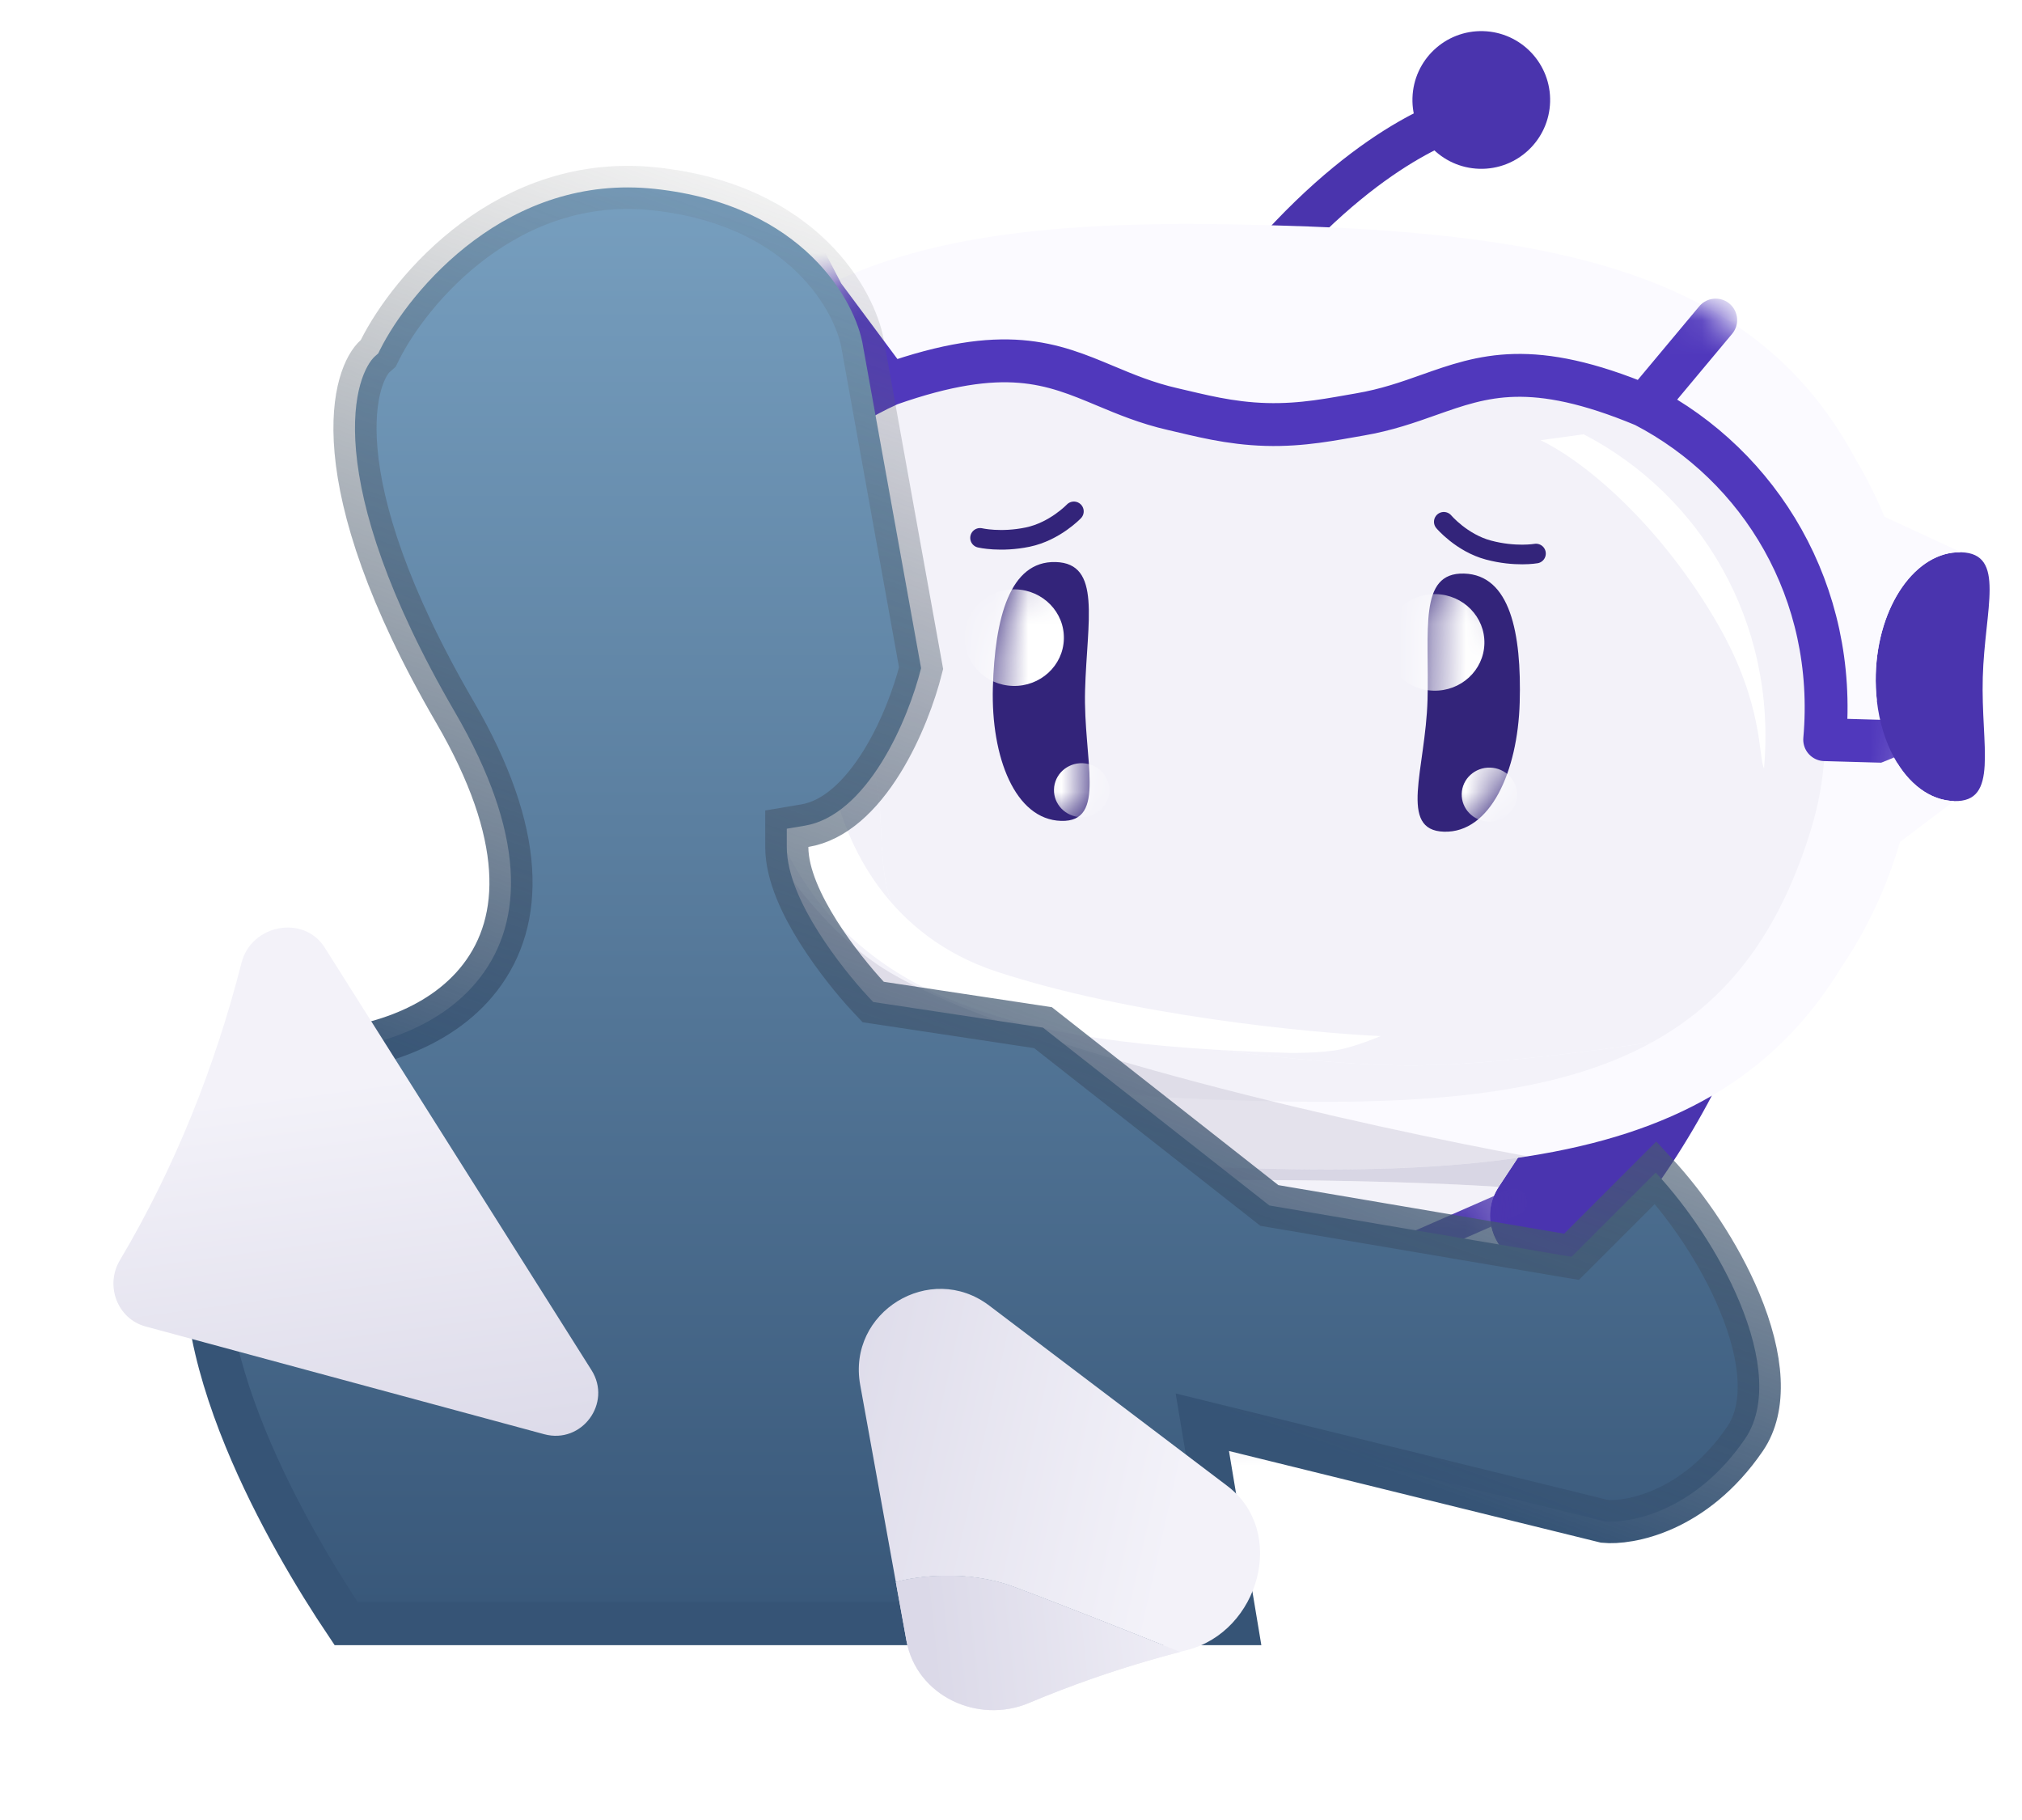 <svg width="60" height="54" viewBox="0 0 60 54" fill="none" xmlns="http://www.w3.org/2000/svg">
<path d="M46.776 37.99C49.033 35.775 50.755 32.991 51.953 30.011C50.203 31.789 48.109 32.885 45.615 33.48L44.471 35.215C43.9 36.08 44.324 37.251 45.316 37.55L46.776 37.99Z" fill="#4A34AF"/>
<path d="M16.482 26.629C16.936 29.578 17.863 32.439 19.392 34.92L20.913 34.814C21.947 34.742 22.619 33.695 22.254 32.725L21.532 30.805C19.442 29.786 17.762 28.441 16.482 26.629Z" fill="#412CA1"/>
<path fill-rule="evenodd" clip-rule="evenodd" d="M44.471 35.215C43.9 36.08 44.324 37.251 45.316 37.55L46.776 37.99C43.293 41.407 38.536 43.466 32.466 42.786C31.391 42.407 28.585 41.061 25.961 38.703C25.048 37.884 24.402 36.932 23.953 35.978C25.646 35.615 27.988 35.278 31.002 35.142C36.913 34.876 42.444 35.08 44.471 35.215Z" fill="#F3F2F9"/>
<path d="M20.845 36.937C23.414 39.996 27.175 42.193 32.466 42.786C31.391 42.407 28.585 41.061 25.961 38.703C25.048 37.884 24.402 36.932 23.953 35.978C22.326 36.326 21.297 36.698 20.845 36.937Z" fill="#ECEAF8"/>
<path fill-rule="evenodd" clip-rule="evenodd" d="M33.065 33.579L33.686 33.649C38.425 34.18 42.36 34.257 45.615 33.48L44.471 35.215C42.444 35.08 36.913 34.876 31.002 35.142C27.988 35.278 25.646 35.615 23.953 35.978C23.109 34.187 22.957 32.39 23.033 31.455C25.774 32.509 29.112 33.136 33.065 33.579Z" fill="#D8D6E4"/>
<path d="M22.254 32.725C22.619 33.695 21.947 34.742 20.913 34.814L19.392 34.92L19.407 34.944C19.837 35.641 20.316 36.307 20.845 36.937C21.297 36.698 22.326 36.326 23.953 35.978C23.109 34.187 22.957 32.39 23.033 31.455C22.511 31.254 22.011 31.038 21.532 30.805L22.254 32.725Z" fill="#E5E2F7"/>
<mask id="mask0_4096_12539" style="mask-type:alpha" maskUnits="userSpaceOnUse" x="16" y="26" width="36" height="17">
<path d="M46.777 37.99C49.033 35.775 50.755 32.991 51.953 30.011C50.203 31.789 48.109 32.885 45.615 33.48L44.471 35.215C43.901 36.08 44.325 37.251 45.317 37.55L46.777 37.99Z" fill="#4A34AF"/>
<path d="M16.482 26.629C16.937 29.578 17.863 32.439 19.392 34.92L20.913 34.814C21.947 34.742 22.619 33.695 22.255 32.725L21.532 30.805C19.442 29.786 17.762 28.441 16.482 26.629Z" fill="#412CA1"/>
<path fill-rule="evenodd" clip-rule="evenodd" d="M44.471 35.215C43.901 36.08 44.325 37.251 45.317 37.55L46.777 37.99C43.294 41.407 38.537 43.466 32.467 42.786C31.392 42.407 28.585 41.061 25.961 38.704C25.049 37.884 24.403 36.932 23.953 35.978C25.647 35.615 27.988 35.278 31.003 35.142C36.913 34.876 42.444 35.08 44.471 35.215Z" fill="#F3F2F9"/>
<path d="M20.845 36.937C23.414 39.996 27.176 42.193 32.467 42.786C31.392 42.407 28.585 41.061 25.961 38.704C25.049 37.884 24.403 36.932 23.953 35.978C22.326 36.326 21.297 36.698 20.845 36.937Z" fill="#ECEAF8"/>
<path fill-rule="evenodd" clip-rule="evenodd" d="M33.065 33.579L33.687 33.649C38.425 34.18 42.361 34.257 45.615 33.48L44.471 35.215C42.444 35.08 36.913 34.876 31.003 35.142C27.988 35.278 25.647 35.615 23.953 35.978C23.109 34.187 22.957 32.391 23.034 31.455C25.774 32.509 29.112 33.136 33.065 33.579Z" fill="#D8D6E4"/>
<path d="M22.255 32.725C22.619 33.695 21.947 34.742 20.913 34.814L19.392 34.92L19.407 34.945C19.838 35.641 20.316 36.307 20.845 36.937C21.297 36.698 22.326 36.326 23.953 35.978C23.109 34.187 22.957 32.391 23.034 31.455C22.512 31.254 22.011 31.038 21.532 30.805L22.255 32.725Z" fill="#E5E2F7"/>
</mask>
<g mask="url(#mask0_4096_12539)">
<path d="M26.129 36.401L24.823 39.995L22.931 45.616L42.381 47.796L41.096 42.077L39.756 37.929L26.129 36.401Z" fill="#E9E8F1"/>
<path d="M21.467 33.578L26.129 36.401M26.129 36.401L24.823 39.995L22.931 45.616L42.381 47.796L41.096 42.077L39.756 37.929M26.129 36.401L39.756 37.929M39.756 37.929L44.91 35.669" stroke="url(#paint0_linear_4096_12539)" stroke-width="0.799" stroke-linecap="round"/>
</g>
<path d="M36.962 11.258C36.962 11.258 34.444 11.344 37.692 7.663C40.94 3.982 43.471 3.424 43.471 3.424" stroke="#4A34AD" stroke-width="1.257" stroke-linecap="round"/>
<circle cx="43.955" cy="2.966" r="2.043" transform="rotate(1.614 43.955 2.966)" fill="#4A34AD"/>
<path d="M55.076 13.649C52.233 8.314 46.714 6.938 38.01 6.693L37.448 6.677C28.745 6.432 23.156 7.495 20.018 12.662C19.399 13.578 18.888 14.593 18.507 15.687C18.031 17.053 17.759 18.542 17.735 20.119C17.618 22.955 18.321 25.557 19.594 27.692C22.436 33.028 27.956 34.404 36.66 34.649L37.222 34.665C40.305 34.752 42.997 34.674 45.328 34.309C49.577 33.642 52.625 32.017 54.652 28.681C56.043 26.621 56.892 24.062 56.935 21.223C57.052 18.387 56.349 15.784 55.076 13.649Z" fill="#FBFAFF"/>
<g filter="url(#filter0_i_4096_12539)">
<path fill-rule="evenodd" clip-rule="evenodd" d="M53.642 24.702C53.892 23.94 54.045 23.296 54.127 22.369C54.514 17.987 52.213 14.241 48.773 12.457C45.427 11.062 43.992 11.57 42.381 12.14C41.764 12.359 41.121 12.587 40.334 12.72C39.528 12.857 38.601 12.965 37.551 13.018C36.505 12.906 35.586 12.746 34.788 12.564C34.01 12.386 33.381 12.123 32.777 11.87C31.201 11.21 29.797 10.621 26.377 11.826C23.692 13.032 21.6 15.404 20.81 18.403C20.81 18.403 23.935 19.681 25.229 21.284C26.048 22.298 26.098 23.395 26.147 24.491C26.196 25.588 26.246 26.684 27.063 27.698C29.159 30.297 35.035 30.786 35.035 30.786C35.035 30.786 39.17 31.403 41.838 31.402C44.661 31.401 49.034 30.706 49.034 30.706C51.178 29.52 52.687 27.626 53.642 24.702Z" fill="#F3F2F9"/>
<path d="M36.762 32.437L37.245 32.45C42.373 32.595 46.242 32.251 49.034 30.706C49.034 30.706 44.661 31.401 41.838 31.402C39.17 31.403 35.035 30.786 35.035 30.786C35.035 30.786 29.159 30.297 27.063 27.698C26.246 26.684 26.196 25.588 26.147 24.491C26.098 23.395 26.048 22.298 25.229 21.284C23.935 19.681 20.81 18.403 20.81 18.403C20.559 19.352 20.44 20.364 20.474 21.421C20.503 22.351 20.62 23.002 20.826 23.777C22.644 30.622 27.694 32.181 36.762 32.437Z" fill="#F3F2F9"/>
</g>
<path d="M22.898 21.218C22.388 21.487 22.187 22.044 22.33 22.581C22.472 23.117 22.635 23.621 22.817 24.095C24.964 29.663 29.909 31.005 38.265 31.24C38.265 31.24 39.21 31.256 39.797 31.132C40.271 31.031 40.974 30.741 40.974 30.741C38.821 30.645 33.527 30.128 29.576 28.829C26.371 27.775 25.088 25.082 24.706 23.178C24.617 22.735 24.793 22.412 24.573 22.008C24.227 21.373 23.538 20.881 22.898 21.218Z" fill="white"/>
<mask id="mask1_4096_12539" style="mask-type:alpha" maskUnits="userSpaceOnUse" x="17" y="6" width="40" height="29">
<path d="M55.076 13.649C52.233 8.314 46.714 6.938 38.01 6.693L37.448 6.677C28.745 6.432 23.156 7.495 20.018 12.662C18.627 14.722 17.778 17.28 17.735 20.119C17.618 22.955 18.321 25.557 19.594 27.692C22.436 33.028 27.956 34.404 36.66 34.649L37.222 34.665C45.925 34.91 51.514 33.847 54.652 28.681C56.043 26.621 56.892 24.062 56.935 21.223C57.052 18.387 56.349 15.784 55.076 13.649Z" fill="#FBFAFF"/>
<path d="M37.445 6.784L38.007 6.8C46.71 7.045 52.171 8.422 54.982 13.7L54.985 13.704C56.248 15.821 56.944 18.403 56.829 21.219L56.829 21.221C56.786 24.04 55.944 26.579 54.565 28.621L54.563 28.621L54.561 28.626C51.457 33.737 45.928 34.804 37.224 34.559L36.663 34.543C27.959 34.298 22.499 32.92 19.688 27.642L19.686 27.638L19.455 27.236C18.338 25.198 17.733 22.763 17.841 20.122L17.841 20.12C17.884 17.302 18.727 14.763 20.106 12.72L20.108 12.717C23.213 7.605 28.741 6.538 37.445 6.784Z" stroke="#211651" stroke-opacity="0.2" stroke-width="0.212"/>
</mask>
<g mask="url(#mask1_4096_12539)">
<g filter="url(#filter1_i_4096_12539)">
<path d="M48.791 11.822C45.445 10.427 44.01 10.935 42.399 11.505C41.782 11.724 41.139 11.951 40.352 12.085C39.546 12.222 38.662 12.413 37.569 12.382C36.476 12.351 35.604 12.111 34.806 11.928C34.029 11.751 33.399 11.487 32.795 11.234C31.219 10.574 29.815 9.986 26.395 11.191M48.791 11.822C52.231 13.606 54.533 17.352 54.145 21.734L56.92 21.812M48.791 11.822L49.851 10.553L50.911 9.284M26.395 11.191C22.86 12.778 20.352 16.388 20.492 20.785L17.717 20.707M26.395 11.191L25.409 9.864L24.422 8.537L23.228 6.249" stroke="#5038BC" stroke-width="1.272" stroke-linecap="round" stroke-linejoin="round"/>
</g>
</g>
<path d="M58.836 20.098C58.778 22.137 59.326 23.806 57.985 23.768C57.262 23.748 56.626 23.249 56.203 22.474C55.944 21.999 55.764 21.422 55.693 20.787C55.665 20.536 55.654 20.275 55.661 20.009C55.718 17.97 56.852 16.349 58.193 16.386C59.534 16.424 58.893 18.06 58.836 20.098Z" fill="#4A34AE"/>
<path d="M55.661 20.009C55.718 17.97 56.852 16.349 58.193 16.386L55.023 14.917L55.11 20.771L55.693 20.787C55.665 20.536 55.654 20.275 55.661 20.009Z" fill="#FBFAFF"/>
<path d="M54.961 26.055L57.985 23.768C57.262 23.748 56.626 23.249 56.203 22.474L55.049 22.947L54.961 26.055Z" fill="#FBFAFF"/>
<path d="M18.663 25.032L15.773 22.578C16.496 22.599 17.159 22.137 17.625 21.387L18.751 21.924L18.663 25.032Z" fill="#CCCAD5"/>
<path d="M18.305 18.956C18.363 16.918 17.322 15.235 15.981 15.197L19.229 13.908L18.812 19.748L18.229 19.732C18.272 19.482 18.297 19.223 18.305 18.956Z" fill="#FBFAFF"/>
<path d="M15.13 18.867C15.073 20.905 14.432 22.541 15.773 22.578C16.496 22.599 17.159 22.137 17.625 21.387C17.911 20.928 18.122 20.361 18.229 19.732C18.272 19.482 18.297 19.223 18.305 18.956C18.363 16.918 17.322 15.235 15.981 15.197C14.64 15.159 15.188 16.828 15.13 18.867Z" fill="#4A34AE"/>
<path d="M52.345 22.797C52.733 18.414 50.431 14.668 46.992 12.885L45.714 13.061C47.179 13.774 49.351 15.708 50.968 18.511C52.337 20.881 52.173 22.472 52.345 22.797Z" fill="white"/>
<path opacity="0.3" d="M17.735 20.118C17.618 22.955 18.321 25.557 19.594 27.692C22.436 33.028 27.956 34.403 36.66 34.649L37.222 34.664C40.305 34.751 42.997 34.674 45.328 34.309C40.651 33.453 30.317 31.162 26.395 28.846C22.473 26.529 19.502 19.108 18.507 15.687C18.031 17.053 17.759 18.542 17.735 20.118Z" fill="#AEABBF"/>
<path d="M29.462 20.402C29.404 22.46 30.119 24.317 31.487 24.356C32.855 24.395 32.14 22.538 32.198 20.479C32.256 18.421 32.694 16.715 31.326 16.676C29.958 16.638 29.52 18.344 29.462 20.402Z" fill="#33247A"/>
<mask id="mask2_4096_12539" style="mask-type:alpha" maskUnits="userSpaceOnUse" x="29" y="16" width="4" height="9">
<path d="M29.462 20.402C29.404 22.46 30.119 24.317 31.487 24.356C32.855 24.395 32.14 22.538 32.198 20.479C32.256 18.421 32.694 16.715 31.326 16.676C29.958 16.638 29.52 18.344 29.462 20.402Z" fill="#33247A"/>
</mask>
<g mask="url(#mask2_4096_12539)">
<ellipse cx="32.097" cy="23.445" rx="0.822" ry="0.801" transform="rotate(1.614 32.097 23.445)" fill="white"/>
<ellipse cx="30.095" cy="18.919" rx="1.475" ry="1.433" transform="rotate(1.614 30.095 18.919)" fill="white"/>
</g>
<path d="M45.095 20.843C45.037 22.901 44.219 24.715 42.851 24.677C41.484 24.638 42.302 22.824 42.36 20.766C42.418 18.708 42.076 16.98 43.444 17.018C44.812 17.057 45.153 18.785 45.095 20.843Z" fill="#33247A"/>
<mask id="mask3_4096_12539" style="mask-type:alpha" maskUnits="userSpaceOnUse" x="42" y="17" width="4" height="8">
<path d="M45.095 20.843C45.037 22.901 44.219 24.715 42.851 24.677C41.484 24.638 42.302 22.824 42.36 20.766C42.418 18.708 42.076 16.98 43.444 17.018C44.812 17.057 45.153 18.785 45.095 20.843Z" fill="#33247A"/>
</mask>
<g mask="url(#mask3_4096_12539)">
<ellipse cx="44.196" cy="23.576" rx="0.822" ry="0.801" transform="rotate(1.614 44.196 23.576)" fill="white"/>
<ellipse cx="42.573" cy="19.06" rx="1.475" ry="1.433" transform="rotate(1.614 42.573 19.06)" fill="white"/>
</g>
<path d="M29.082 15.959C29.082 15.959 29.689 16.103 30.495 15.936C31.301 15.769 31.866 15.173 31.866 15.173" stroke="#33247A" stroke-width="0.583" stroke-linecap="round" stroke-linejoin="round"/>
<path d="M45.578 16.424C45.578 16.424 44.964 16.533 44.169 16.321C43.373 16.109 42.843 15.482 42.843 15.482" stroke="#33247A" stroke-width="0.583" stroke-linecap="round" stroke-linejoin="round"/>
<path d="M14.071 7.13C15.461 6.099 17.264 5.37 19.438 5.605C23.868 6.084 25.376 8.964 25.597 10.201V10.203L27.332 19.826C27.144 20.574 26.755 21.661 26.167 22.609C25.534 23.629 24.758 24.352 23.882 24.498L23.347 24.588V25.13C23.347 25.967 23.813 26.903 24.285 27.652C24.777 28.431 25.363 29.144 25.759 29.568L25.911 29.73L26.132 29.763L30.95 30.491L37.538 35.666L37.666 35.767L37.826 35.794L46.307 37.235L46.633 37.289L46.867 37.056L49.131 34.791C50.079 35.812 51.027 37.21 51.615 38.621C52.312 40.292 52.419 41.758 51.781 42.691C50.276 44.89 48.314 45.207 47.61 45.138L36.621 42.43L35.677 42.198L35.837 43.157L36.673 48.172H10.271C9.408 46.887 8.186 44.871 7.29 42.689C6.315 40.313 5.785 37.879 6.357 35.989C7.009 33.838 7.398 32.632 7.828 31.942C8.028 31.622 8.21 31.46 8.396 31.366C8.59 31.268 8.852 31.21 9.266 31.21H9.289C10.834 31.154 13.013 30.609 14.249 29C15.545 27.313 15.605 24.748 13.499 21.128C11.481 17.659 10.723 15.123 10.566 13.391C10.407 11.63 10.869 10.799 11.131 10.567L11.223 10.486L11.278 10.375C11.718 9.496 12.672 8.169 14.071 7.13Z" fill="url(#paint1_linear_4096_12539)" stroke="url(#paint2_linear_4096_12539)" stroke-width="1.28"/>
<path d="M7.168 28.562C6.383 31.642 5.194 34.636 3.556 37.394C3.112 38.142 3.48 39.13 4.32 39.357L16.149 42.554C17.265 42.855 18.169 41.63 17.552 40.653L9.636 28.116C9.013 27.129 7.457 27.431 7.168 28.562Z" fill="url(#paint3_linear_4096_12539)"/>
<path fill-rule="evenodd" clip-rule="evenodd" d="M29.355 38.738L36.425 44.093C38.196 45.434 37.376 48.411 35.223 48.958C35.153 48.976 35.083 48.994 35.013 49.013C33.947 48.585 31.469 47.599 30.077 47.08C28.686 46.561 27.168 46.772 26.583 46.942L25.525 41.09C25.134 38.927 27.603 37.411 29.355 38.738Z" fill="url(#paint4_linear_4096_12539)"/>
<path d="M34.003 49.293C33.456 49.454 32.914 49.628 32.376 49.817C31.756 50.035 31.142 50.271 30.535 50.527C29.01 51.17 27.193 50.312 26.898 48.683L26.898 48.682L26.583 46.942C27.168 46.772 28.686 46.561 30.077 47.08C31.469 47.599 33.947 48.585 35.013 49.013C34.675 49.101 34.338 49.194 34.003 49.293Z" fill="#EDEBF4"/>
<path d="M34.003 49.293C33.456 49.454 32.914 49.628 32.376 49.817C31.756 50.035 31.142 50.271 30.535 50.527C29.01 51.17 27.193 50.312 26.898 48.683L26.898 48.682L26.583 46.942C27.168 46.772 28.686 46.561 30.077 47.08C31.469 47.599 33.947 48.585 35.013 49.013C34.675 49.101 34.338 49.194 34.003 49.293Z" fill="url(#paint5_linear_4096_12539)"/>
<defs>
<filter id="filter0_i_4096_12539" x="20.468" y="11.13" width="33.702" height="21.563" filterUnits="userSpaceOnUse" color-interpolation-filters="sRGB">
<feFlood flood-opacity="0" result="BackgroundImageFix"/>
<feBlend mode="normal" in="SourceGraphic" in2="BackgroundImageFix" result="shape"/>
<feColorMatrix in="SourceAlpha" type="matrix" values="0 0 0 0 0 0 0 0 0 0 0 0 0 0 0 0 0 0 127 0" result="hardAlpha"/>
<feOffset dy="0.212"/>
<feGaussianBlur stdDeviation="1.59"/>
<feComposite in2="hardAlpha" operator="arithmetic" k2="-1" k3="1"/>
<feColorMatrix type="matrix" values="0 0 0 0 0 0 0 0 0 0 0 0 0 0 0 0 0 0 0.12 0"/>
<feBlend mode="normal" in2="shape" result="effect1_innerShadow_4096_12539"/>
</filter>
<filter id="filter1_i_4096_12539" x="17.081" y="5.613" width="40.474" height="17.047" filterUnits="userSpaceOnUse" color-interpolation-filters="sRGB">
<feFlood flood-opacity="0" result="BackgroundImageFix"/>
<feBlend mode="normal" in="SourceGraphic" in2="BackgroundImageFix" result="shape"/>
<feColorMatrix in="SourceAlpha" type="matrix" values="0 0 0 0 0 0 0 0 0 0 0 0 0 0 0 0 0 0 127 0" result="hardAlpha"/>
<feOffset dy="0.212"/>
<feGaussianBlur stdDeviation="1.59"/>
<feComposite in2="hardAlpha" operator="arithmetic" k2="-1" k3="1"/>
<feColorMatrix type="matrix" values="0 0 0 0 0 0 0 0 0 0 0 0 0 0 0 0 0 0 0.12 0"/>
<feBlend mode="normal" in2="shape" result="effect1_innerShadow_4096_12539"/>
</filter>
<linearGradient id="paint0_linear_4096_12539" x1="21.148" y1="36.423" x2="44.531" y2="39.044" gradientUnits="userSpaceOnUse">
<stop stop-color="#402C9D"/>
<stop offset="1" stop-color="#4B35AF"/>
</linearGradient>
<linearGradient id="paint1_linear_4096_12539" x1="29.163" y1="48.812" x2="29.163" y2="4.92" gradientUnits="userSpaceOnUse">
<stop stop-color="#375678"/>
<stop offset="1" stop-color="#78A0C0"/>
</linearGradient>
<linearGradient id="paint2_linear_4096_12539" x1="29.163" y1="4.92" x2="18.252" y2="35.483" gradientUnits="userSpaceOnUse">
<stop stop-color="#666666" stop-opacity="0"/>
<stop offset="1" stop-color="#365476"/>
</linearGradient>
<linearGradient id="paint3_linear_4096_12539" x1="8.767" y1="25.16" x2="11.4" y2="44.477" gradientUnits="userSpaceOnUse">
<stop offset="0.365" stop-color="#F3F2F9"/>
<stop offset="0.985" stop-color="#DBD9E8"/>
</linearGradient>
<linearGradient id="paint4_linear_4096_12539" x1="41.881" y1="46.253" x2="22.858" y2="41.989" gradientUnits="userSpaceOnUse">
<stop offset="0.365" stop-color="#F3F2F9"/>
<stop offset="0.985" stop-color="#DBD9E8"/>
</linearGradient>
<linearGradient id="paint5_linear_4096_12539" x1="41.881" y1="46.253" x2="27.256" y2="47.817" gradientUnits="userSpaceOnUse">
<stop offset="0.365" stop-color="#F3F2F9"/>
<stop offset="0.985" stop-color="#DBD9E8"/>
</linearGradient>
</defs>
</svg>
